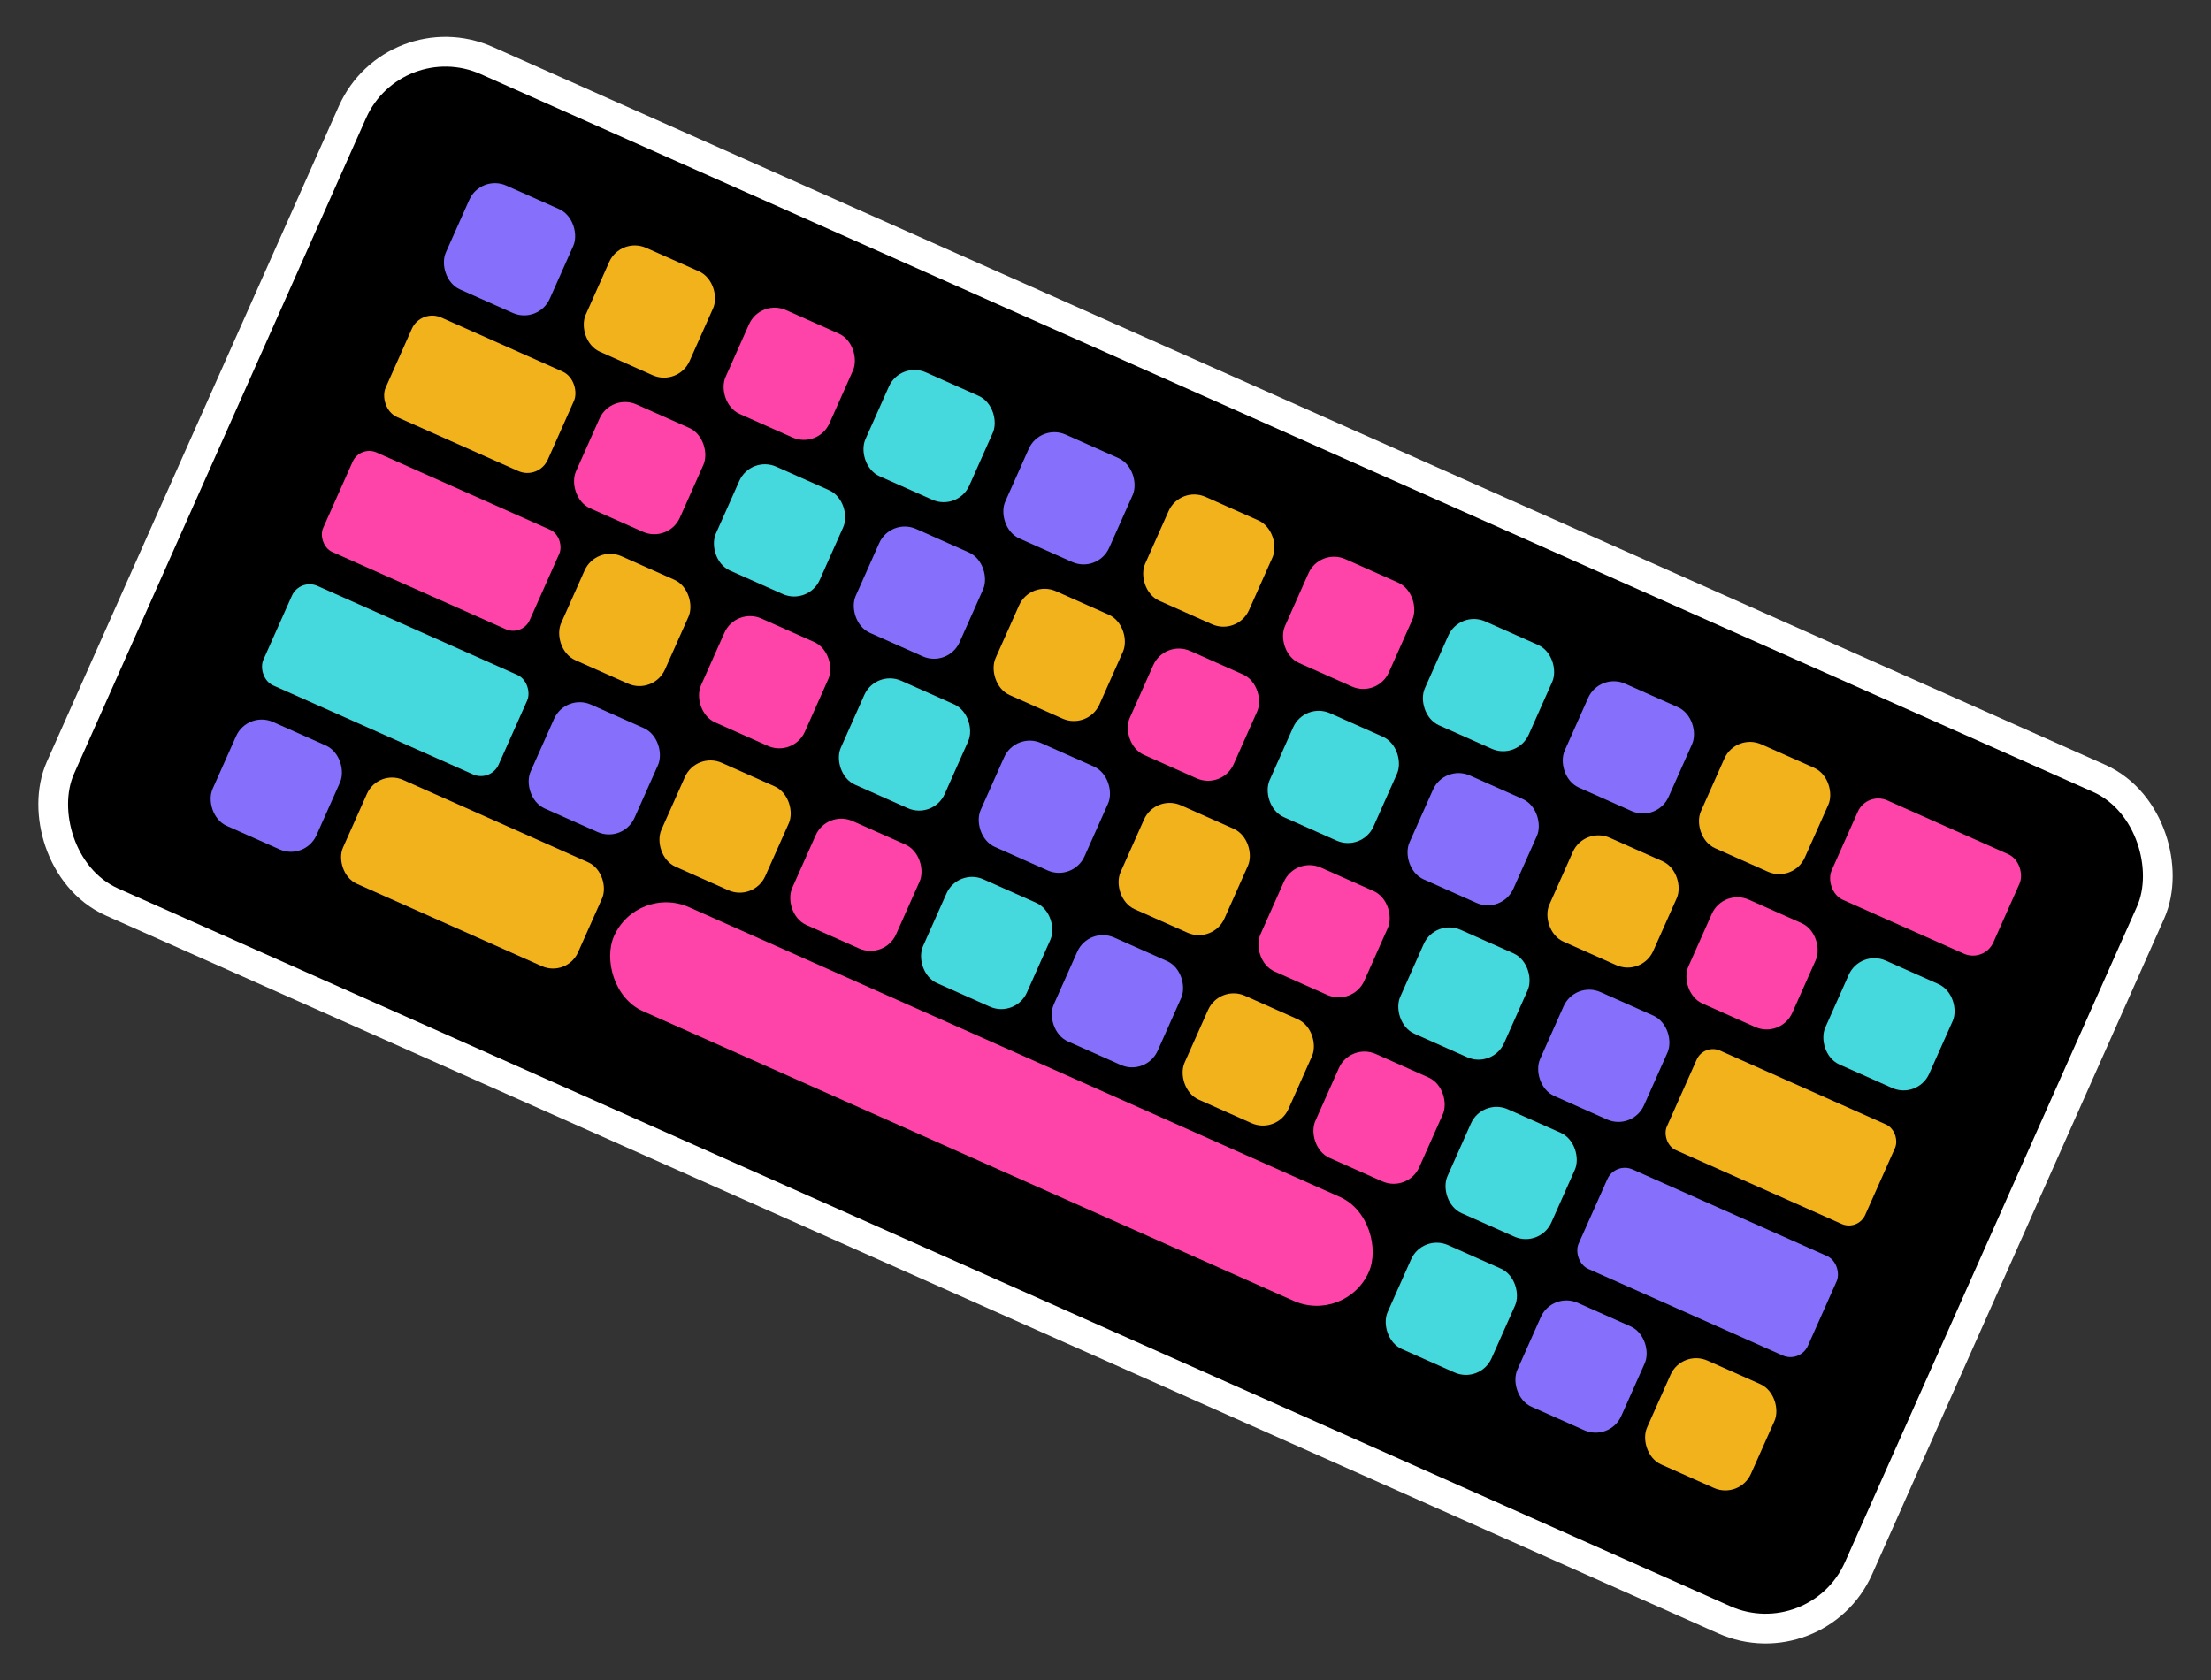 <svg xmlns="http://www.w3.org/2000/svg" width="363.97" height="276.668" viewBox="0 0 363.97 276.668">
  <rect x="0" y="0" width="363.97" height="276.668" fill="#333333" stroke="none"/>
  <g id="Artwork_3" data-name="Artwork 3" transform="matrix(0.914, 0.407, -0.407, 0.914, 181.985, 138.334)">
    <g id="Group_402" data-name="Group 402" transform="translate(-159.479 -73.35)">
      <rect id="Rectangle_237" data-name="Rectangle 237" width="318.958" height="146.7" rx="14.29" fill="#fff" stroke="#fff" stroke-miterlimit="10" stroke-width="9.785"/>
      <rect id="Rectangle_238" data-name="Rectangle 238" width="318.958" height="146.7" rx="14.29"/>
      <rect id="Rectangle_239" data-name="Rectangle 239" width="18.715" height="18.715" rx="4.605" transform="translate(20.989 15.048)" fill="#856ffb"/>
      <rect id="Rectangle_240" data-name="Rectangle 240" width="18.715" height="18.715" rx="4.605" transform="translate(46.178 15.048)" fill="#f2b21b"/>
      <rect id="Rectangle_241" data-name="Rectangle 241" width="18.715" height="18.715" rx="4.605" transform="translate(71.367 15.048)" fill="#ff44a9"/>
      <rect id="Rectangle_242" data-name="Rectangle 242" width="18.715" height="18.715" rx="4.605" transform="translate(96.556 15.048)" fill="#45d8dd"/>
      <rect id="Rectangle_243" data-name="Rectangle 243" width="18.715" height="18.715" rx="4.605" transform="translate(121.745 15.048)" fill="#856ffb"/>
      <rect id="Rectangle_244" data-name="Rectangle 244" width="18.715" height="18.715" rx="4.605" transform="translate(146.934 15.048)" fill="#f2b21b"/>
      <rect id="Rectangle_245" data-name="Rectangle 245" width="18.715" height="18.715" rx="4.605" transform="translate(172.122 15.048)" fill="#ff44a9"/>
      <rect id="Rectangle_246" data-name="Rectangle 246" width="18.715" height="18.715" rx="4.605" transform="translate(197.311 15.048)" fill="#45d8dd"/>
      <rect id="Rectangle_247" data-name="Rectangle 247" width="18.715" height="18.715" rx="4.605" transform="translate(222.5 15.048)" fill="#856ffb"/>
      <rect id="Rectangle_248" data-name="Rectangle 248" width="18.715" height="18.715" rx="4.605" transform="translate(247.037 15.048)" fill="#f2b21b"/>
      <rect id="Rectangle_249" data-name="Rectangle 249" width="29.191" height="17.921" rx="3.676" transform="translate(20.989 39.24)" fill="#f2b21b"/>
      <rect id="Rectangle_250" data-name="Rectangle 250" width="37.216" height="17.921" rx="2.992" transform="translate(20.989 63.856)" fill="#ff44a9"/>
      <rect id="Rectangle_251" data-name="Rectangle 251" width="29.12" height="17.921" rx="3.672" transform="translate(270.649 15.048)" fill="#ff44a9"/>
      <rect id="Rectangle_252" data-name="Rectangle 252" width="18.715" height="18.715" rx="4.605" transform="translate(55.203 39.24)" fill="#ff44a9"/>
      <rect id="Rectangle_253" data-name="Rectangle 253" width="18.715" height="18.715" rx="4.605" transform="translate(80.392 39.24)" fill="#45d8dd"/>
      <rect id="Rectangle_254" data-name="Rectangle 254" width="18.715" height="18.715" rx="4.605" transform="translate(105.581 39.24)" fill="#856ffb"/>
      <rect id="Rectangle_255" data-name="Rectangle 255" width="18.715" height="18.715" rx="4.605" transform="translate(130.77 39.24)" fill="#f2b21b"/>
      <rect id="Rectangle_256" data-name="Rectangle 256" width="18.715" height="18.715" rx="4.605" transform="translate(154.943 39.24)" fill="#ff44a9"/>
      <rect id="Rectangle_257" data-name="Rectangle 257" width="18.715" height="18.715" rx="4.605" transform="translate(180.131 39.24)" fill="#45d8dd"/>
      <rect id="Rectangle_258" data-name="Rectangle 258" width="18.715" height="18.715" rx="4.605" transform="translate(205.32 39.24)" fill="#856ffb"/>
      <rect id="Rectangle_259" data-name="Rectangle 259" width="18.715" height="18.715" rx="4.605" transform="translate(230.509 39.24)" fill="#f2b21b"/>
      <rect id="Rectangle_260" data-name="Rectangle 260" width="18.715" height="18.715" rx="4.605" transform="translate(255.547 39.24)" fill="#ff44a9"/>
      <rect id="Rectangle_261" data-name="Rectangle 261" width="18.715" height="18.715" rx="4.605" transform="translate(280.207 39.24)" fill="#45d8dd"/>
      <rect id="Rectangle_262" data-name="Rectangle 262" width="35.728" height="17.921" rx="2.931" transform="translate(263.025 63.856)" fill="#f2b21b"/>
      <rect id="Rectangle_263" data-name="Rectangle 263" width="18.715" height="18.715" rx="4.605" transform="translate(63.129 63.062)" fill="#f2b21b"/>
      <rect id="Rectangle_264" data-name="Rectangle 264" width="18.715" height="18.715" rx="4.605" transform="translate(88.318 63.062)" fill="#ff44a9"/>
      <rect id="Rectangle_265" data-name="Rectangle 265" width="18.715" height="18.715" rx="4.605" transform="translate(113.507 63.062)" fill="#45d8dd"/>
      <rect id="Rectangle_266" data-name="Rectangle 266" width="18.715" height="18.715" rx="4.605" transform="translate(138.696 63.062)" fill="#856ffb"/>
      <rect id="Rectangle_267" data-name="Rectangle 267" width="18.715" height="18.715" rx="4.605" transform="translate(163.885 63.062)" fill="#f2b21b"/>
      <rect id="Rectangle_268" data-name="Rectangle 268" width="18.715" height="18.715" rx="4.605" transform="translate(189.074 63.062)" fill="#ff44a9"/>
      <rect id="Rectangle_269" data-name="Rectangle 269" width="18.715" height="18.715" rx="4.605" transform="translate(214.263 63.062)" fill="#45d8dd"/>
      <rect id="Rectangle_270" data-name="Rectangle 270" width="18.715" height="18.715" rx="4.605" transform="translate(239.452 63.062)" fill="#856ffb"/>
      <rect id="Rectangle_271" data-name="Rectangle 271" width="18.715" height="18.715" rx="4.605" transform="translate(68.477 87.408)" fill="#856ffb"/>
      <rect id="Rectangle_272" data-name="Rectangle 272" width="18.715" height="18.715" rx="4.605" transform="translate(92.033 87.408)" fill="#f2b21b"/>
      <rect id="Rectangle_273" data-name="Rectangle 273" width="18.715" height="18.715" rx="4.605" transform="translate(115.59 87.408)" fill="#ff44a9"/>
      <rect id="Rectangle_274" data-name="Rectangle 274" width="18.715" height="18.715" rx="4.605" transform="translate(139.147 87.408)" fill="#45d8dd"/>
      <rect id="Rectangle_275" data-name="Rectangle 275" width="18.715" height="18.715" rx="4.605" transform="translate(162.703 87.408)" fill="#856ffb"/>
      <rect id="Rectangle_276" data-name="Rectangle 276" width="18.715" height="18.715" rx="4.605" transform="translate(186.26 87.408)" fill="#f2b21b"/>
      <rect id="Rectangle_277" data-name="Rectangle 277" width="18.715" height="18.715" rx="4.605" transform="translate(209.817 87.408)" fill="#ff44a9"/>
      <rect id="Rectangle_278" data-name="Rectangle 278" width="42.379" height="17.921" rx="3.193" transform="translate(20.828 87.874)" fill="#45d8dd"/>
      <rect id="Rectangle_279" data-name="Rectangle 279" width="41.3" height="17.921" rx="3.152" transform="translate(257.603 87.576)" fill="#856ffb"/>
      <rect id="Rectangle_280" data-name="Rectangle 280" width="18.715" height="18.715" rx="4.605" transform="translate(233.373 86.88)" fill="#45d8dd"/>
      <rect id="Rectangle_281" data-name="Rectangle 281" width="135.932" height="18.715" rx="9.358" transform="translate(92.033 111.303)" fill="#ff44a9"/>
      <rect id="Rectangle_282" data-name="Rectangle 282" width="18.715" height="18.715" rx="4.605" transform="translate(21.842 111.303)" fill="#856ffb"/>
      <rect id="Rectangle_283" data-name="Rectangle 283" width="42.341" height="18.715" rx="4.511" transform="translate(45.368 111.303)" fill="#f2b21b"/>
      <rect id="Rectangle_284" data-name="Rectangle 284" width="18.715" height="18.715" rx="4.605" transform="translate(233.474 111.303)" fill="#45d8dd"/>
      <rect id="Rectangle_285" data-name="Rectangle 285" width="18.715" height="18.715" rx="4.605" transform="translate(256.835 111.303)" fill="#856ffb"/>
      <rect id="Rectangle_286" data-name="Rectangle 286" width="18.715" height="18.715" rx="4.605" transform="translate(280.197 111.303)" fill="#f2b21b"/>
    </g>
  </g>
</svg>
